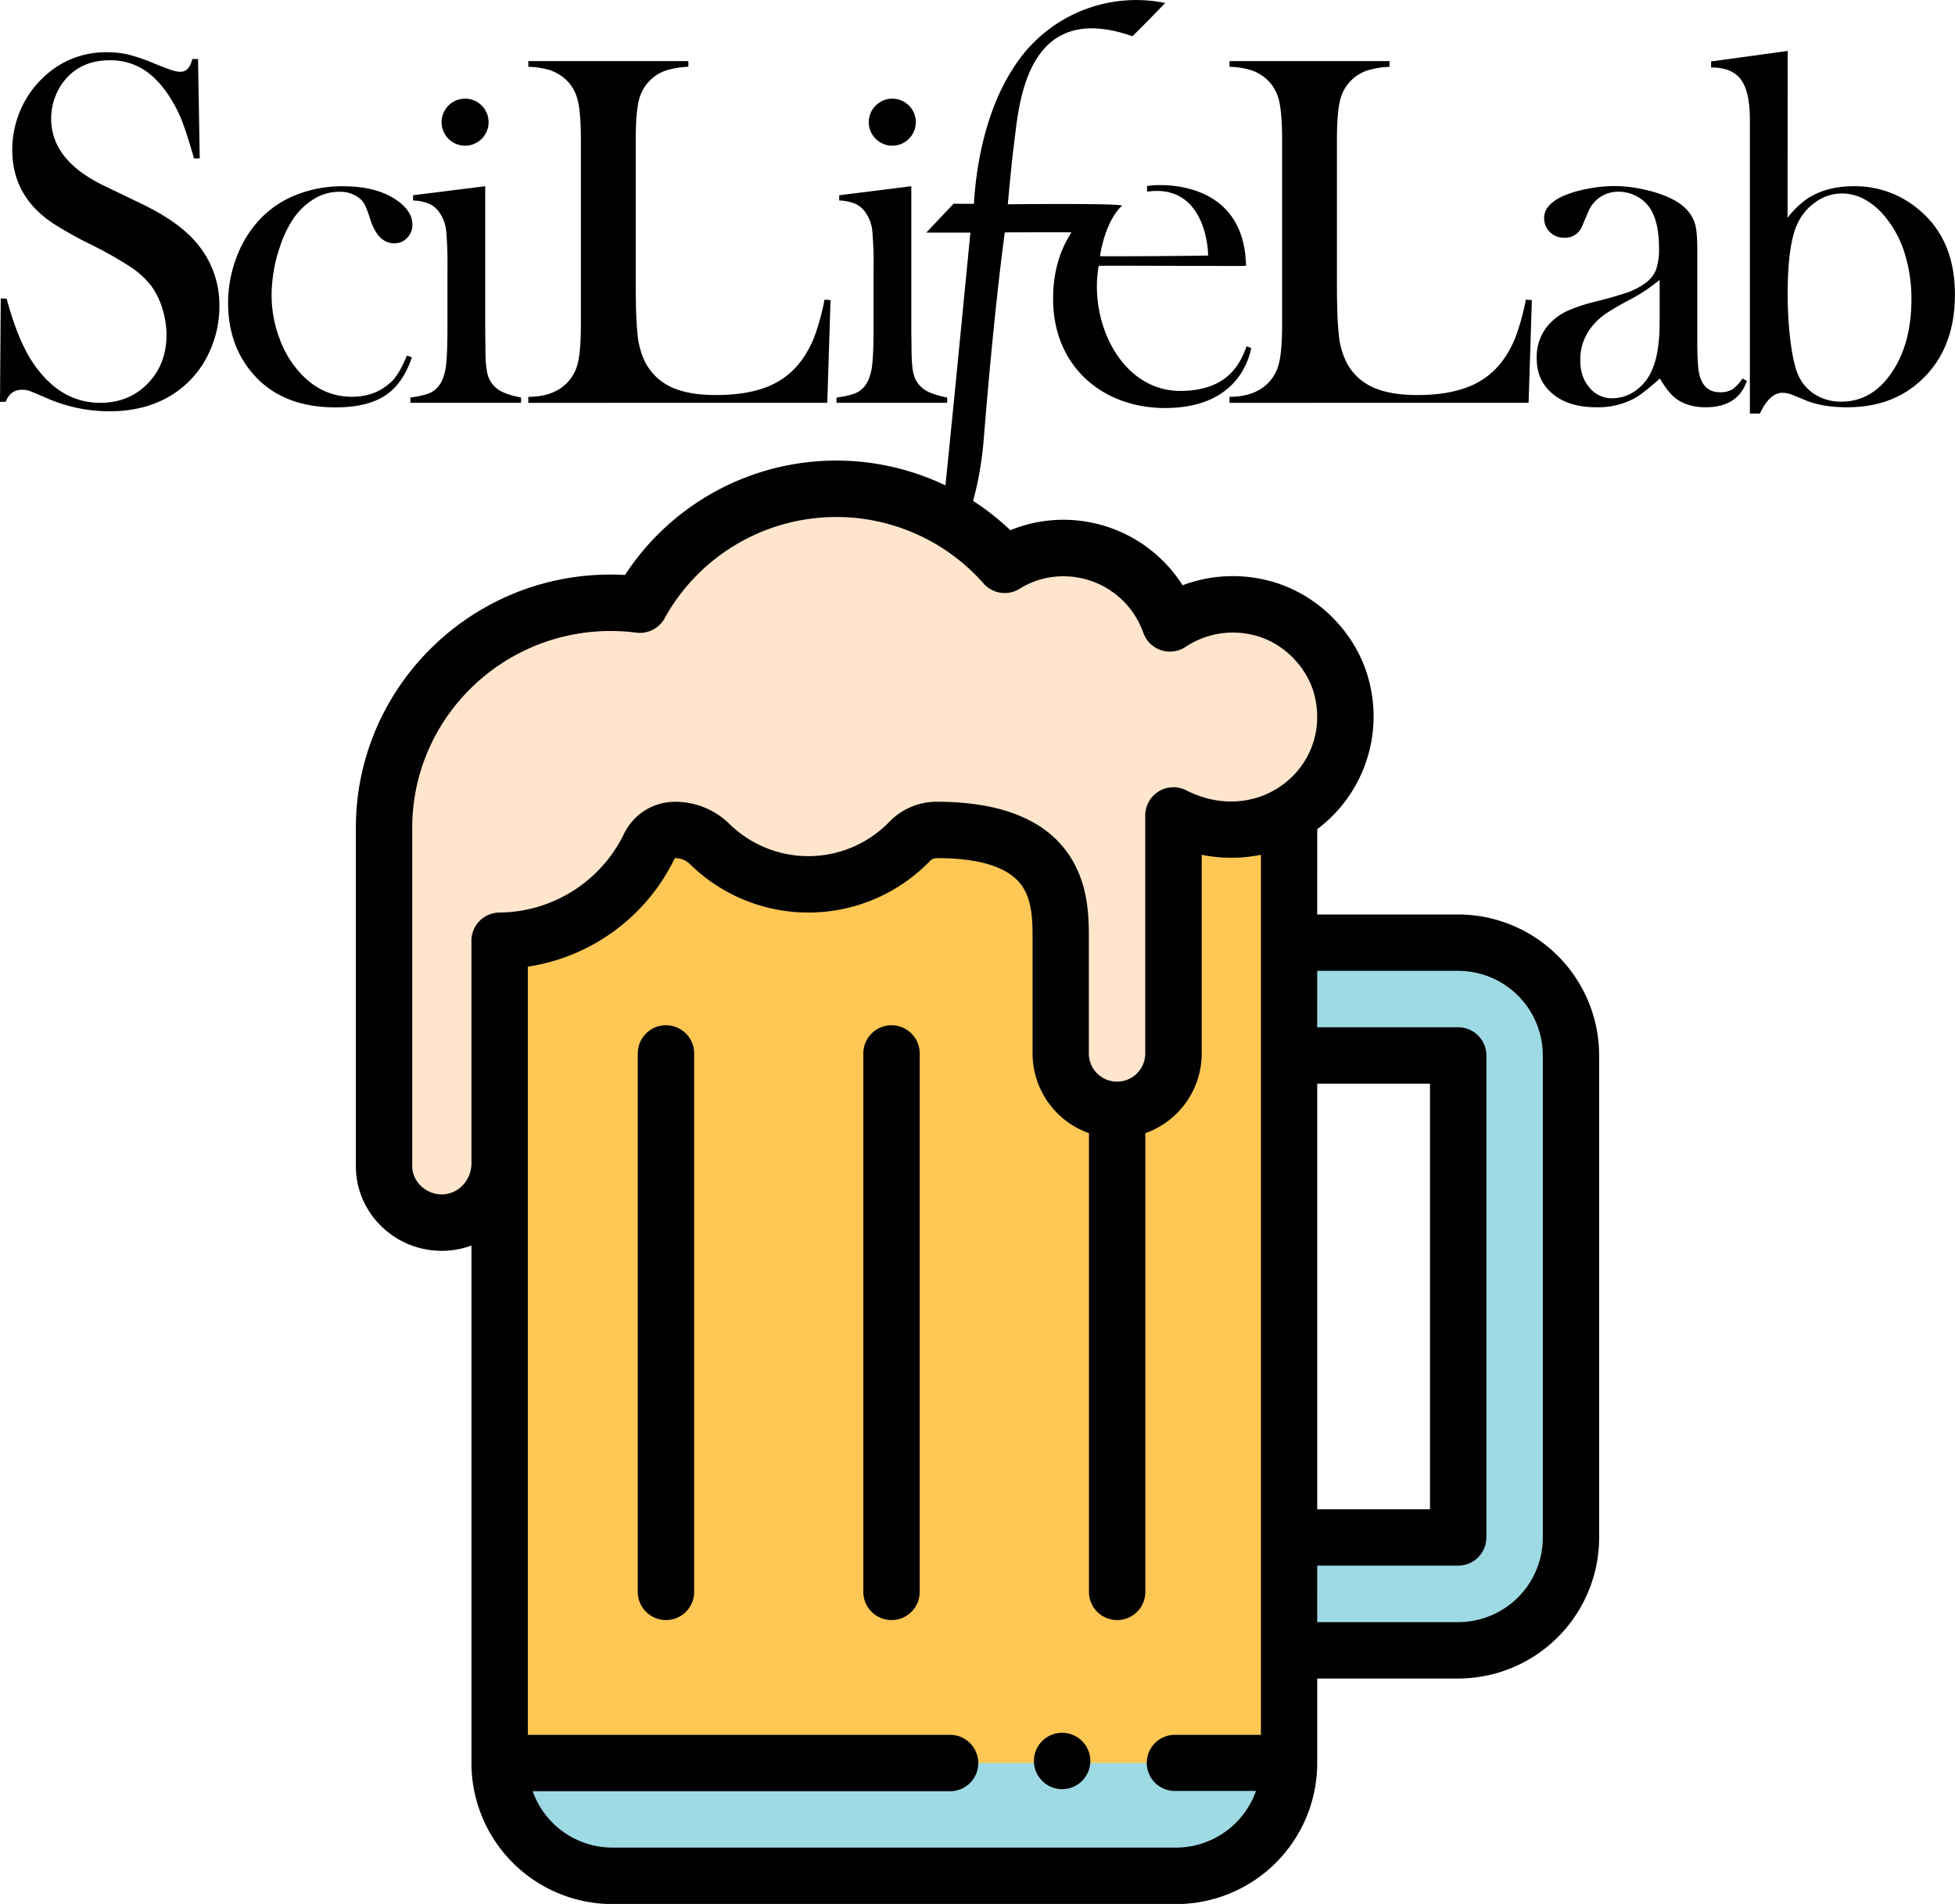 <svg xmlns="http://www.w3.org/2000/svg" viewBox="0 0 947.18 922.54"><defs><style>.a{fill:#9edae4;}.b{fill:#ffc754;}.c{fill:#ffe5cb;}.d{fill:#010101;}</style></defs><title>BeerClubLogo_MonoSciLifeLab</title><path d="M779,260.57l1.58-49.74-2.91-.24a112.76,112.76,0,0,1-5,18.2,50,50,0,0,1-7,12.37A37.35,37.35,0,0,1,749.41,253q-9.9,3.81-24.32,3.82-13.83,0-22.2-4.07a26.69,26.69,0,0,1-12.62-12.8A38.88,38.88,0,0,1,687,227.09q-.86-7.89-.85-24v-70q0-12.73,1.45-18.8a20.3,20.3,0,0,1,5.58-10.07,20.1,20.1,0,0,1,7.52-4.61,41.26,41.26,0,0,1,10.92-1.82V95H634.11v2.79a37.46,37.46,0,0,1,10.73,1.7,21.37,21.37,0,0,1,7.58,4.61,20,20,0,0,1,5.65,10q1.5,6.12,1.51,19v89.41q0,12.38-1.4,18.37a20.42,20.42,0,0,1-5.15,9.89q-6.67,6.91-18.92,6.92v2.91Z" transform="translate(-38.41 -65.41)"/><path d="M842.49,221.26q0,15.41-3.75,23.54a22.75,22.75,0,0,1-7.92,9.88,19.08,19.08,0,0,1-11.19,3.7,14,14,0,0,1-11.18-5.21c-3-3.48-4.41-7.89-4.41-13.23a25.28,25.28,0,0,1,5.68-16.37,32.17,32.17,0,0,1,6.16-5.82,125.64,125.64,0,0,1,12.22-7.16A81,81,0,0,0,842.49,201Zm35.12,32.88a11,11,0,0,1-5.88,1.33q-7.89,0-10-8.61-1-4.12-1-15.53V186.45q0-8.61-1-12.26-2-7.14-9.84-11.64a54.08,54.08,0,0,0-13.61-5,67.33,67.33,0,0,0-15.68-2A69.8,69.8,0,0,0,807,157a52.82,52.82,0,0,0-11.72,3.58q-8.76,4.24-8.75,10.43a9.18,9.18,0,0,0,2.79,6.85,9.49,9.49,0,0,0,6.91,2.73,8.76,8.76,0,0,0,8.74-5.7l3-7a15.53,15.53,0,0,1,14.68-9.59,18.3,18.3,0,0,1,7.94,1.82,17.59,17.59,0,0,1,6.25,4.86q5.34,6.54,5.34,20.74a29.55,29.55,0,0,1-1.46,10.43,14.61,14.61,0,0,1-5.33,6.55,32.22,32.22,0,0,1-8.44,4.37q-5,1.81-15.58,4.49a79.76,79.76,0,0,0-13.71,4.55,28.65,28.65,0,0,0-8.37,6A23.57,23.57,0,0,0,782.93,239q0,10.92,7.84,17.35T812,262.75a37.22,37.22,0,0,0,18.35-4.37q4.13-2.29,12.27-9.58,4,6.91,7.77,9.71,5.71,4.23,14.34,4.24,15.64,0,20-12.74l-2.06-1.21a21.22,21.22,0,0,1-5,5.34" transform="translate(-38.41 -65.41)"/><path d="M908.91,174.66a25.69,25.69,0,0,1,8.94-11.2,22,22,0,0,1,13-4.31,23.09,23.09,0,0,1,11.35,3.09,33.51,33.51,0,0,1,10.15,9,51,51,0,0,1,9,17.39,73.42,73.42,0,0,1,3.13,21.63q0,21.68-9.6,35.74t-24.34,14A23.37,23.37,0,0,1,918,256.69a21.22,21.22,0,0,1-8.27-9.33c-1.54-3.31-2.78-8.6-3.76-15.87a183,183,0,0,1-1.44-23.87q0-22.78,4.35-33m-4.35-84.53-37.12,5.09v2.91q10.18,0,14.49,5.89t4.31,19.47V265.78h4.86q4.73-10.06,10.91-10.06a13.92,13.92,0,0,1,5,1.09l6.79,2.79q8,3.15,19.53,3.15,22,0,36-13.21,16.26-15.14,16.25-41.44t-17-40.71a47.72,47.72,0,0,0-32.1-11.75q-13,0-22.29,5.93a44.88,44.88,0,0,0-9.69,9.34Z" transform="translate(-38.41 -65.41)"/><path d="M41.2,260.08q2.19-5.82,8-5.82a10.14,10.14,0,0,1,3.28.49q1.46.48,9,3.76a75.65,75.65,0,0,0,30.08,6.18q17.11,0,29.72-7.68a47.57,47.57,0,0,0,18.93-21.85,52.2,52.2,0,0,0,4.49-21.3,46.17,46.17,0,0,0-9.94-29.38q-8.72-11.29-28.46-20.65L89.2,155.58q-26-12.39-26-32.67A29.38,29.38,0,0,1,65,112.71a28.36,28.36,0,0,1,5.15-8.87q7.88-9.23,21.44-9.22a29.92,29.92,0,0,1,16.46,4.55q7.15,4.55,13.08,14a65.48,65.48,0,0,1,5.63,11.34q2.37,6.12,5.64,17.65h2.78L134.36,94h-2.78q-1.47,6.19-5.7,6.19a13.69,13.69,0,0,1-3.89-.67c-1.45-.44-4.2-1.48-8.25-3.09a89.19,89.19,0,0,0-13-4.55,45.55,45.55,0,0,0-10.55-1.15,43.36,43.36,0,0,0-30.45,11.88,46.85,46.85,0,0,0-11.34,16A48.21,48.21,0,0,0,44.35,138q0,16.38,10.44,27.78A50.8,50.8,0,0,0,64.67,174a193.63,193.63,0,0,0,17.65,9.83,185.28,185.28,0,0,1,19.47,11,41.21,41.21,0,0,1,9.89,9.09,37.32,37.32,0,0,1,5.4,11.05,42.39,42.39,0,0,1,2,12.61q0,14.31-9.1,23.66t-23,9.34q-20,0-33.24-20.34-7-11-12.13-30.13L38.77,210l-.36,50.1Z" transform="translate(-38.41 -65.41)"/><path d="M228.12,250.26q-7.63,7.39-19.26,7.4-14,0-24.45-10.92a49.38,49.38,0,0,1-10.54-17.23,59.59,59.59,0,0,1-3.87-21.1,73.27,73.27,0,0,1,4.23-24,54.14,54.14,0,0,1,6.48-13.29,33,33,0,0,1,9-8.79,23.4,23.4,0,0,1,13.19-4,14.94,14.94,0,0,1,9.2,2.79,10.43,10.43,0,0,1,3,3.39,51.94,51.94,0,0,1,2.72,7.28q3.77,11.53,11.65,11.52a8.28,8.28,0,0,0,6.18-2.61,8.88,8.88,0,0,0,2.55-6.49q0-5.82-6.06-10.67-10-7.89-27.54-7.88a60.11,60.11,0,0,0-23.47,4.49,48.43,48.43,0,0,0-18.14,13,54.61,54.61,0,0,0-10.31,17.84,61.73,61.73,0,0,0-3.76,21.1q0,21.84,13.59,36.15,13.94,14.56,38.45,14.56,15.28,0,24-5.7t13-18.56l-2.43-.85q-3.51,8.73-7.38,12.62" transform="translate(-38.41 -65.41)"/><path d="M238.55,162.55a21.7,21.7,0,0,1,8.37,1.87,12.83,12.83,0,0,1,5,4.89,18.84,18.84,0,0,1,2.67,8.15,166.38,166.38,0,0,1,.61,17.43v29.82q0,10.62-.55,16.23a26.07,26.07,0,0,1-1.88,8.39,12.45,12.45,0,0,1-5.09,6q-3.17,1.74-10.43,2.71v2.55h53.61V258q-9.09-1.69-12.49-5a12.49,12.49,0,0,1-3.76-6.34q-1-3.81-1-12l-.12-9.19V155.64L238.55,160Z" transform="translate(-38.41 -65.41)"/><path d="M263.74,136a11.39,11.39,0,1,0-11.39-11.39A11.39,11.39,0,0,0,263.74,136" transform="translate(-38.41 -65.41)"/><path d="M587,83c.17.06,16-16.12,15.93-16.14a70.2,70.2,0,0,0-69.46,25.67c-20.31,26.21-22.65,62.94-23.2,71.58,0,.15-9.84,0-9.84,0l-13.25,14h21.38s-11.88,122.44-12.83,129.09c-.92,6.47-6.12,65.48-57.93,47.77-.06,0-15.67,14.16-15.52,14.21,24.81,8.85,85.7-2.95,92.8-91.6,5.18-64.63,10.15-99.58,10.15-99.58s32.34-.09,32.26,0c-1.8,3.12-9,13.44-8.85,32.63.16,32.3,23.92,52.34,53.89,52.47,36,.17,41.14-24.81,42.11-29a23.89,23.89,0,0,0-2.25-.89c-2.79,7.26-8.17,21.3-31.55,21.62-29.08.39-45-33.28-40.12-60.6,0-.22,71.38.17,71.37,0-.76-41.54-41-39.9-47.87-38.7a11.42,11.42,0,0,0,0,2.74c26.78-3.83,29.51,25.24,29.51,30.93,0,.18-52.39.55-52.36.3.83-6.16,4.16-18.56,10.6-24.35,1.54-1.38-55.3-.76-55.3-.76s2.11-22.63,2.84-27.77c2.4-16.9,4.15-72.38,57.49-53.67" transform="translate(-38.41 -65.41)"/><path d="M439.22,260.57l1.58-49.74-2.91-.24a112.76,112.76,0,0,1-5,18.2,50.29,50.29,0,0,1-7,12.37A37.44,37.44,0,0,1,409.68,253q-9.89,3.81-24.32,3.82-13.83,0-22.2-4.07a26.73,26.73,0,0,1-12.62-12.8,39.13,39.13,0,0,1-3.27-12.85q-.86-7.89-.85-24v-70q0-12.73,1.45-18.8a20.3,20.3,0,0,1,5.58-10.07A20.1,20.1,0,0,1,361,99.59a41.26,41.26,0,0,1,10.92-1.82V95H294.38v2.79a37.46,37.46,0,0,1,10.73,1.7,21.41,21.41,0,0,1,7.59,4.61,20.09,20.09,0,0,1,5.64,10q1.5,6.12,1.51,19v89.41q0,12.38-1.39,18.37a20.52,20.52,0,0,1-5.16,9.89q-6.68,6.91-18.92,6.92v2.91Z" transform="translate(-38.41 -65.41)"/><path d="M445,162.55a21.7,21.7,0,0,1,8.37,1.87,12.92,12.92,0,0,1,5,4.89,19,19,0,0,1,2.67,8.15,170.1,170.1,0,0,1,.6,17.43v29.82q0,10.62-.54,16.23a26.61,26.61,0,0,1-1.88,8.39,12.52,12.52,0,0,1-5.1,6q-3.17,1.74-10.43,2.71v2.55h53.62V258q-9.1-1.69-12.5-5a12.56,12.56,0,0,1-3.76-6.34q-1-3.81-1-12l-.12-9.19V155.64L445,160Z" transform="translate(-38.41 -65.41)"/><path d="M470.71,136a11.39,11.39,0,1,0-11.38-11.39A11.39,11.39,0,0,0,470.71,136" transform="translate(-38.41 -65.41)"/><path class="a" d="M662.78,460l-382.3.75v459a54.63,54.63,0,0,0,54.63,54.63H608.3a54.63,54.63,0,0,0,54.63-54.63V460.23Z" transform="translate(-38.41 -65.41)"/><polygon class="b" points="624.52 854.24 624.52 394.82 624.37 394.54 242.07 395.3 242.07 854.24 624.52 854.24"/><path class="a" d="M799.53,576.81V810.38A54.64,54.64,0,0,1,744.89,865h-82V810.38h82V576.81h-82V522.17h82A54.65,54.65,0,0,1,799.53,576.81Z" transform="translate(-38.41 -65.41)"/><path class="c" d="M688.82,400.21c10.39,46.13-37.19,83-81.89,60.31V575.84a27.32,27.32,0,1,1-54.64,0V521.2c0-18.86.69-53.66-60.1-53.66a18.1,18.1,0,0,0-13.05,5.53,68.28,68.28,0,0,1-97,1.23,23.78,23.78,0,0,0-16.82-6.76,13.61,13.61,0,0,0-12.24,7.63,81.56,81.56,0,0,1-72.64,46v109c-.69,15.38-12.91,27.62-28,27.62s-28-12.24-28-27.32V466.57c0-65,57.39-116.71,124-108.17,18.65-33.23,54.33-56.14,95.26-56.14a109.34,109.34,0,0,1,81.47,36.84A53.06,53.06,0,0,1,553.66,331a54.62,54.62,0,0,1,51.56,36.53,54.65,54.65,0,0,1,83.6,32.73Z" transform="translate(-38.41 -65.41)"/><path class="d" d="M553,905a13.66,13.66,0,1,0,13.66,13.66A13.67,13.67,0,0,0,553,905Z" transform="translate(-38.41 -65.41)"/><path class="d" d="M361.07,562.18a13.66,13.66,0,0,0-13.66,13.66V836.73a13.66,13.66,0,0,0,27.32,0V575.84A13.67,13.67,0,0,0,361.07,562.18Z" transform="translate(-38.41 -65.41)"/><path class="d" d="M470.34,562.18a13.67,13.67,0,0,0-13.66,13.66V836.73a13.66,13.66,0,0,0,27.32,0V575.84A13.67,13.67,0,0,0,470.34,562.18Z" transform="translate(-38.41 -65.41)"/><path class="d" d="M335.11,988H608.3a68.37,68.37,0,0,0,68.29-68.29v-41h68.3a68.37,68.37,0,0,0,68.29-68.3V576.81a68.37,68.37,0,0,0-68.29-68.3h-68.3V467.18a68.3,68.3,0,0,0,25.56-70c-5.65-25.12-26.38-45.62-51.59-51a69.08,69.08,0,0,0-39.2,2.81,68.39,68.39,0,0,0-57.7-31.73,67.5,67.5,0,0,0-25.75,5.06A122.23,122.23,0,0,0,341.22,344c-71.4-3.95-130.4,52.69-130.4,122.54V630.48c0,22.59,18.68,41,41.66,41a41,41,0,0,0,14.34-2.58V919.66A68.37,68.37,0,0,0,335.11,988ZM608.3,960.63H335.11a41,41,0,0,1-38.62-27.32H498.35a13.66,13.66,0,1,0,0-27.31H294.14V533.79a94.83,94.83,0,0,0,71.22-52.59,10.13,10.13,0,0,1,7.25,2.84A81.93,81.93,0,0,0,489,482.56a4.51,4.51,0,0,1,3.23-1.36c21.27,0,35.18,4.54,41.36,13.49,5.09,7.39,5.09,17.64,5.09,25.89v55.26A41,41,0,0,0,566,614.47V836.73a13.66,13.66,0,0,0,27.32,0V614.47a41,41,0,0,0,27.32-38.63V479.59a72.49,72.49,0,0,0,28.68,0V906H607.6a13.59,13.59,0,1,0,0,27.18h39.33A41.17,41.17,0,0,1,608.3,960.63Zm68.29-370.16h54.64V796.72H676.59Zm68.3-54.64a41,41,0,0,1,41,41V810.38a41,41,0,0,1-41,41h-68.3V824h68.3a13.66,13.66,0,0,0,13.66-13.66V576.81a13.67,13.67,0,0,0-13.66-13.66h-68.3V535.83ZM252.48,644.14c-7.78,0-14.35-6.26-14.35-13.66V466.57c0-52.72,43.14-95.42,96.17-95.42a97.8,97.8,0,0,1,12.41.8,13.66,13.66,0,0,0,13.65-6.87A95.06,95.06,0,0,1,515,348.21a13.66,13.66,0,0,0,17.48,2.43,39.55,39.55,0,0,1,21.19-6A41,41,0,0,1,592.33,372a13.67,13.67,0,0,0,20.5,6.83,41.36,41.36,0,0,1,32-5.91c14.75,3.15,27.36,15.61,30.66,30.29,7.78,34.51-27.6,62.82-62.37,45.13a13.66,13.66,0,0,0-19.85,12.18V575.84a13.66,13.66,0,0,1-27.32,0V520.59c0-10.76,0-27-9.92-41.41-11.58-16.79-33.06-25.3-63.84-25.3a31.92,31.92,0,0,0-22.87,9.69,54.61,54.61,0,0,1-77.57,1,37.4,37.4,0,0,0-26.39-10.67,27.44,27.44,0,0,0-24.52,15.3,67.72,67.72,0,0,1-60.48,38.37,13.65,13.65,0,0,0-13.54,13.66V629.83C266.34,637.87,260.08,644.14,252.48,644.14Z" transform="translate(-38.41 -65.41)"/></svg>